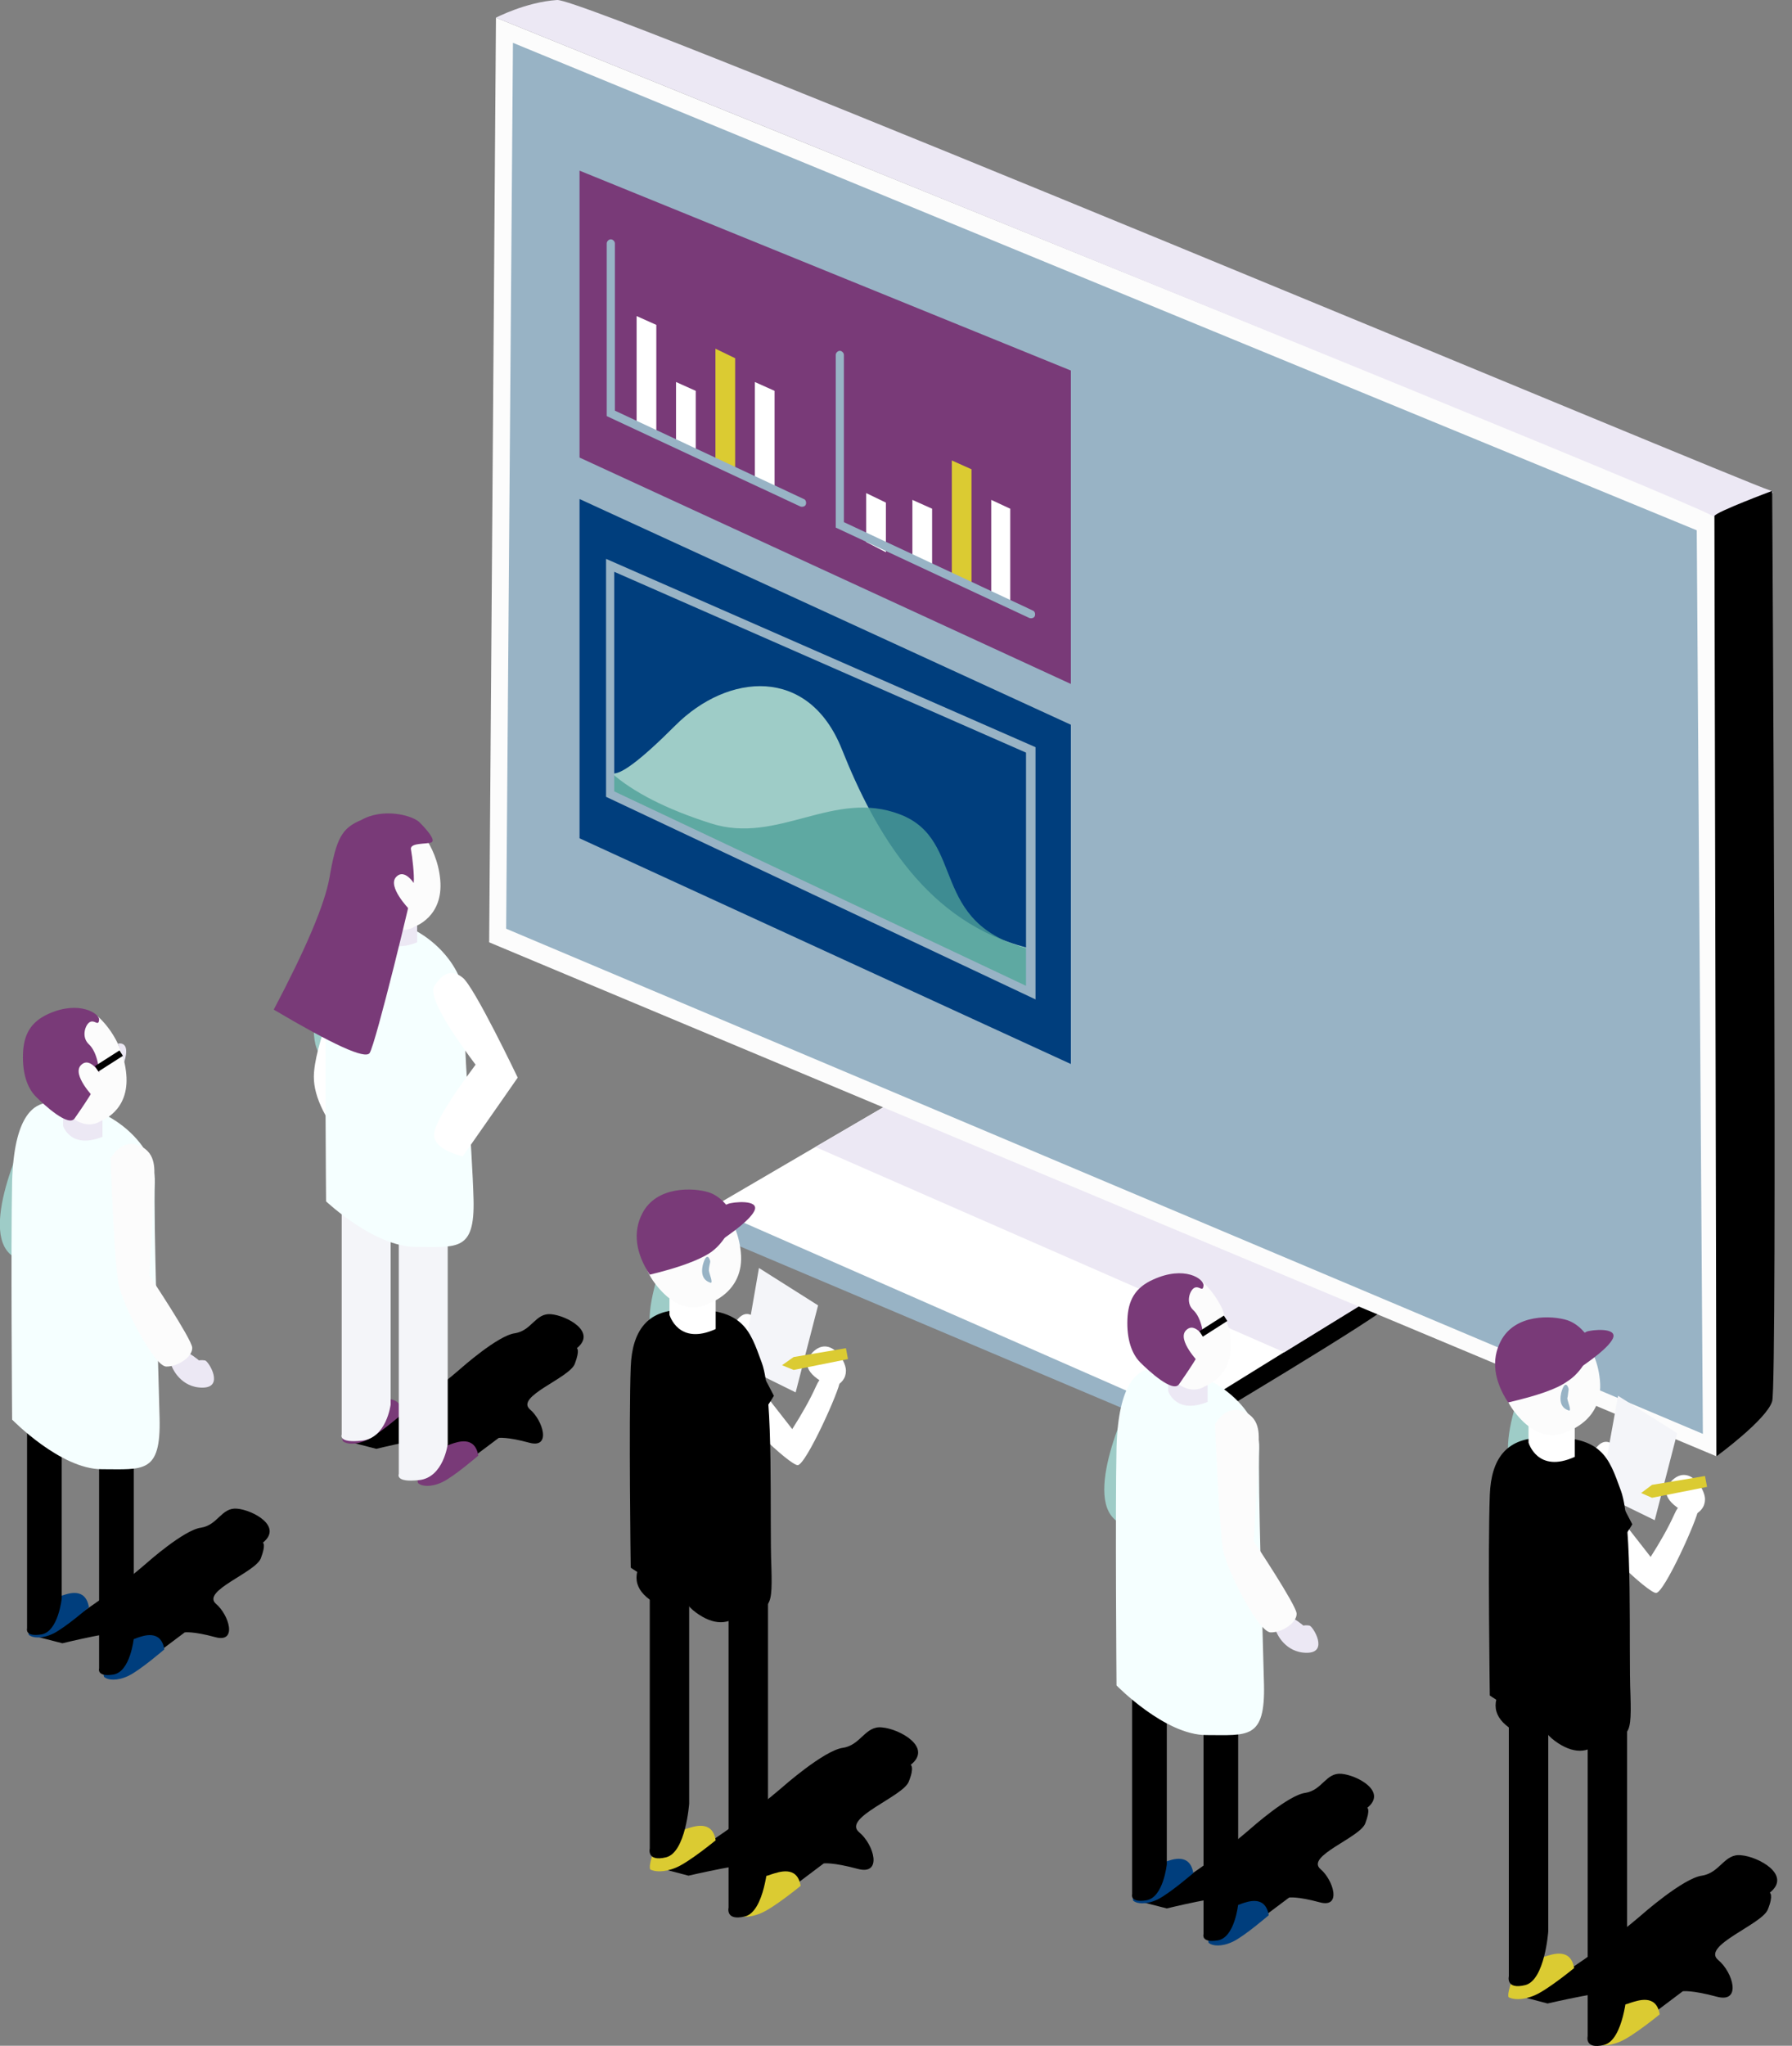 <?xml version="1.0" encoding="utf-8"?>
<!-- Generator: Adobe Illustrator 22.1.0, SVG Export Plug-In . SVG Version: 6.00 Build 0)  -->
<svg version="1.1" id="Layer_1" xmlns="http://www.w3.org/2000/svg" xmlns:xlink="http://www.w3.org/1999/xlink" x="0px" y="0px"
	 viewBox="0 0 263.7 300.9" style="enable-background:new 0 0 263.7 300.9;" xml:space="preserve">
<rect x="0" y="0" width="263.7" height="300.9" fill="#808080" stroke="none"/>
<style type="text/css">
	.st0{fill:#793A78;}
	.st1{fill:#98B3C5;}
	.st2{fill:#FCFCFC;}
	.st3{fill:#FFFFFF;}
	.st4{fill:#ECE8F4;}
	.st5{fill:#9ECCC7;}
	.st6{fill:#003E7D;}
	.st7{fill:#F5FFFF;}
	.st8{fill:none;stroke:#98B3C5;stroke-width:1.3;stroke-linecap:round;}
	.st9{fill:#4EA098;}
	.st10{fill:#DBCB32;}
	.st11{fill:#F4F5F9;}
	.st12{fill:#4EA098;fill-opacity:0.793;}
</style>
<title>product kv</title>
<desc>Created with Sketch.</desc>
<g id="product-kv" transform="translate(373, 2820)">
	<g id="Group-35">
		<ellipse id="Oval-2" class="st0" cx="-309.7" cy="-2692.4" rx="1" ry="1"/>
		<g id="Group-28" transform="translate(33.783, 0)">
			<path id="Fill-27_1_" class="st1" d="M-345.9-2683.4"/>
			<path id="Fill-29_2_" class="st2" d="M-345.9-2691.9"/>
			<line id="Fill-42_1_" x1="-346.3" y1="-2683.4" x2="-346.3" y2="-2691.9"/>
			<g id="Group-7_1_" transform="translate(284.743, 221.067)">
				<line id="Stroke-229_2_" x1="-684.4" y1="-2879.7" x2="-685.4" y2="-2879.7"/>
				<path id="Stroke-115_2_" d="M-630.2-2913h-1"/>
				<line id="Stroke-237_2_" x1="-639.7" y1="-2903.9" x2="-640.6" y2="-2903.9"/>
			</g>
			<path id="Fill-193" class="st3" d="M-302.2-2642.3c-0.9,1.4,66.1,29.3,69.5,30.4c3.4,1.1,30.2-18.7,30.2-18.7l-70.1-29
				L-302.2-2642.3z"/>
			<polygon id="Fill-195" class="st1" points="-302.2,-2638.5 -302.2,-2642.3 -232.7,-2611.8 -232.7,-2609.1 			"/>
			<g id="Group-4_1_" transform="translate(370.648, 208.452)">
				<line id="Path-7_3_" x1="-723" y1="-2900.5" x2="-724" y2="-2900.5"/>
				<line id="Path-7_2_" x1="-730.9" y1="-2907.2" x2="-731.9" y2="-2907.2"/>
				<path id="Stroke-121_1_" d="M-714.7-2897.4h-1"/>
			</g>
			<path id="Fill-197" d="M-232.7-2609.1c0,0,30.2-17.9,30.8-19.3s-0.6-2.2-0.6-2.2l-30.2,18.7V-2609.1z"/>
			<polygon id="Fill-199" class="st4" points="-286.8,-2651.3 -275.3,-2658 -202.5,-2630.5 -217.8,-2621.1 			"/>
			<polyline id="Fill-201_1_" class="st2" points="-333.8,-2817.4 -154.2,-2744.6 -154.2,-2605.8 -334.8,-2681.4 			"/>
			<polyline id="Fill-203_1_" class="st1" points="-331.3,-2813.7 -157.1,-2742 -156.2,-2609.1 -332.3,-2683.4 			"/>
			<path id="Fill-205" class="st4" d="M-333.8-2817.4c0,0,4.4-2.3,9-2.6s175.4,71.3,178.4,72.1c2.2,0.6-3.3,1.3-5.9,2.9
				c-1,0.6-1.8,1-2.3,1C-154.6-2744.6-214.3-2769-333.8-2817.4z"/>
			<path id="Fill-207" d="M-154.2-2605.8c0,0,7.4-5.4,8.2-8.1c0.8-2.7,0-133.9,0-133.9s-8.3,3.1-8.5,3.7L-154.2-2605.8z"/>
			<path id="Fill-239" d="M-401.1-2579.2c7.5-3.5,15.9-10.9,15.9-10.9s5.5-4.9,8-5.2c2.5-0.4,3-3,5.3-2.8c2.3,0.2,6.8,2.6,3.8,5
				c0,0,0.5,0.2-0.3,2.3c-0.8,2.1-8.8,4.8-6.6,6.7c1.9,1.6,3.2,5.8-0.1,4.9c-3.3-0.9-4.5-0.7-4.5-0.7l-8.4,6.3l-3.9-1.2
				c0,0,4.9-4.6,3.9-5.1c-1-0.5-9.6,1.6-9.6,1.6L-401.1-2579.2z"/>
			<path id="Fill-241" class="st5" d="M-402.5-2654.3c0,0-7.7,15.2-2.5,19c5.2,3.8,6.2-4.1,6.2-4.1L-402.5-2654.3z"/>
			<path id="Fill-243" class="st6" d="M-399.1-2585c0,0,0.5,0.1,1.4-0.3c0.9-0.3,3.5-1.3,4,1.7c0,0-3.6,3.1-5.3,3.9
				c-1.7,0.8-3,0.6-3.5,0.2C-403-2579.8-401.5-2585.2-399.1-2585"/>
			<path id="Fill-245" class="st6" d="M-388-2578.8c0,0,0.5,0.1,1.4-0.3c0.9-0.3,3.5-1.3,4,1.7c0,0-3.6,3.1-5.3,3.9
				c-1.7,0.8-3,0.6-3.5,0.2C-392-2573.6-390.5-2579-388-2578.8"/>
			<path id="Fill-247" d="M-392.2-2608.4v33.8c0,0-0.4,1.3,2.1,0.9c2.5-0.4,3-5.3,3-5.3v-29.4H-392.2z"/>
			<path id="Fill-249" d="M-402.8-2614.3v33.8c0,0-0.4,1.3,2.1,0.9c2.5-0.4,3-5.3,3-5.3v-29.4H-402.8z"/>
			<path id="Fill-251" class="st4" d="M-381.4-2618.8c0,0,1.2,2.9,4.4,2.9c3.3,0,0.9-3.9,0.4-4c-0.6-0.1-0.9,0-0.9,0s-1.4-1.2-2-1.2
				S-382.1-2620-381.4-2618.8"/>
			<path id="Fill-253" class="st7" d="M-399.8-2657.8c-2,0.2-4.9,1.9-5.2,11.5c-0.2,9.6,0,35.1,0,35.1s7.1,7.3,13.2,7.3
				c6.1,0,8.7,0.7,8.5-7.5c-0.2-8.2-0.9-29-0.7-34.7C-383.8-2651.8-391.4-2658.5-399.8-2657.8"/>
			<path id="Fill-255" class="st2" d="M-390.5-2649.6c0,0,1.5-3,4.2-1.9c2.7,1.1,2.2,3.9,2.2,5.3c0,1.4-0.7,13.8-0.7,13.8
				s6.2,9.3,6.3,10.6c0.1,1.3-2,2.8-3.8,2.8c-1.8,0-6.3-8.8-7-12C-390-2634-390.5-2649.6-390.5-2649.6"/>
			<path id="Fill-257" class="st4" d="M-397.5-2657.5v3.1c0,0,1.1,3.5,5.8,1.6v-4.1L-397.5-2657.5z"/>
			<path id="Fill-259" class="st2" d="M-392.4-2670.5c0,0,3.7,3,4.2,8.5c0.5,5.5-3.8,6.9-3.8,6.9s-2.9,2.2-6.1-2.8
				C-401.3-2663-397.8-2672.9-392.4-2670.5"/>
			<path id="Fill-261" class="st0" d="M-399.6-2670.9c-2.7,1.2-3.7,3.1-3.8,5.9c-0.1,2.8,0.6,5,1.9,6.3c1.3,1.3,4.8,4.5,5.7,3.2
				c0.9-1.3,3.5-5,3.6-6.1c0.1-1.1-0.3-3.7-1.5-4.8c-1.2-1.1-0.5-3,0.2-3.3c0.7-0.3,1.2,0.7,1.3-0.3
				C-392.1-2670.9-395.1-2672.9-399.6-2670.9"/>
			<path id="Fill-263" class="st2" d="M-391.9-2661.8c0,0-1.6-3-3-1.5c-1.3,1.4,1.9,4.7,1.9,4.7L-391.9-2661.8z"/>
			<path id="Fill-265" class="st4" d="M-389.4-2666.5c0,0,1.9-0.5,0.9,2.7L-389.4-2666.5z"/>
			<polygon id="Stroke-267" points="-389.2,-2665.5 -388.7,-2664.7 -392.3,-2662.4 -392.8,-2663.2 			"/>
			<g id="Group-33" transform="translate(498.058, 181.487)">
				<path id="Path-21" class="st1" d="M-735.5-2928.2l56.3,36.7v48.7l-56.3-39.4V-2928.2z M-734.3-2925.8v43l53.8,37.7v-45.6
					L-734.3-2925.8z"/>
				<path id="Path-21_1_" class="st1" d="M-735.5-2914.3l56.3,13.2v18.3l-56.3-14.2V-2914.3z"/>
				<path id="Path-21_2_" class="st1" d="M-734.3-2908.5v41.5l53.8,36.3v-44L-734.3-2908.5z"/>
				<path id="Path-21_3_" class="st1" d="M-680.9-2884.9l-54.3,17.2l-0.2-15.3l55.5-16.4L-680.9-2884.9z M-681.3-2897.6l-52.9,15.7
					l0.2,12.6l51.9-16.5L-681.3-2897.6z"/>
				<path id="Path-21_4_" class="st1" d="M-680.9-2865l-55,12l0-9.7l56.2-16.5L-680.9-2865z M-681.1-2877.6l-53.5,15.7l0,7.2
					l52.6-11.4L-681.1-2877.6z"/>
				<path id="Path-21_5_" class="st1" d="M-735.5-2913.6l56.3,30.8v43.8l-56.3-35.9V-2913.6z M-734.3-2911.5v35.9l53.8,34.3v-40.8
					L-734.3-2911.5z"/>
			</g>
			<polygon id="Path-21_7_" class="st8" points="-317,-2736.8 -317,-2703.2 -255.1,-2674 -255.1,-2709.7 			"/>
			<line id="Fill-300_1_" class="st9" x1="-153.8" y1="-2667.8" x2="-160.4" y2="-2674.9"/>
			<polygon id="Fill-312" class="st0" points="-249.2,-2765.5 -321.5,-2794.9 -321.5,-2752.7 -249.2,-2719.4 			"/>
			<polygon id="Fill-312_1_" class="st6" points="-249.2,-2713.4 -321.5,-2746.6 -321.5,-2696.7 -249.2,-2663.5 			"/>
			<g id="Group-30" transform="translate(427.597, 156.388)">
				<polygon id="Fill-269" class="st3" points="-740.7,-2913.8 -740.7,-2929.9 -737.8,-2928.6 -737.8,-2912.3 				"/>
				<polygon id="Fill-271" class="st3" points="-734.9,-2911.2 -734.9,-2920.2 -732,-2918.9 -732,-2909.6 				"/>
				<polygon id="Fill-273" class="st10" points="-729.1,-2907.9 -729.1,-2925.1 -726.2,-2923.7 -726.2,-2906.7 				"/>
				<polygon id="Fill-275" class="st3" points="-723.3,-2905.4 -723.3,-2920.2 -720.4,-2918.9 -720.4,-2904.8 				"/>
			</g>
			<g id="Group-30_1_" transform="translate(461.38, 177.626)">
				<polygon id="Fill-269_1_" class="st3" points="-740.7,-2917.9 -740.7,-2925.1 -737.8,-2923.7 -737.8,-2916.4 				"/>
				<polygon id="Fill-271_1_" class="st3" points="-733.9,-2915 -733.9,-2924.1 -731,-2922.8 -731,-2913.5 				"/>
				<polygon id="Fill-273_1_" class="st10" points="-728.1,-2913.1 -728.1,-2929.9 -725.2,-2928.6 -725.2,-2911.6 				"/>
				<polygon id="Fill-275_1_" class="st3" points="-722.3,-2910.2 -722.3,-2924.1 -719.5,-2922.8 -719.5,-2908.7 				"/>
			</g>
			<path id="Fill-316" class="st5" d="M-306.9-2640.1c0,0-7.7,15.2-2.5,19c5.2,3.8,6.2-4.1,6.2-4.1L-306.9-2640.1z"/>
			<path id="Fill-344" d="M-354.9-2607.8c7.5-3.5,15.9-10.9,15.9-10.9s5.5-4.9,8-5.2c2.5-0.4,3-3,5.3-2.8c2.3,0.2,6.8,2.6,3.8,5
				c0,0,0.5,0.2-0.3,2.3c-0.8,2.1-8.8,4.8-6.6,6.7c1.9,1.6,3.2,5.8-0.1,4.9c-3.3-0.9-4.5-0.7-4.5-0.7l-8.4,6.3l-3.9-1.2
				c0,0,4.9-4.6,3.9-5.1c-1-0.5-9.6,1.6-9.6,1.6L-354.9-2607.8z"/>
			<path id="Fill-346" class="st5" d="M-356.3-2682.9c0,0-7.7,15.2-2.5,19c5.2,3.8,6.2-4.1,6.2-4.1L-356.3-2682.9z"/>
			<path id="Fill-348" class="st0" d="M-352.9-2613.5c0,0,0.5,0.1,1.4-0.3c0.9-0.3,3.5-1.3,4,1.7c0,0-3.6,3.1-5.3,3.9
				s-3,0.6-3.5,0.2C-356.8-2608.4-355.3-2613.7-352.9-2613.5"/>
			<path id="Fill-350" class="st0" d="M-341.8-2607.3c0,0,0.5,0.1,1.4-0.3c0.9-0.3,3.5-1.3,4,1.7c0,0-3.6,3.1-5.3,3.9
				c-1.7,0.8-3,0.6-3.5,0.2C-345.8-2602.2-344.2-2607.5-341.8-2607.3"/>
			<path id="Fill-352" class="st11" d="M-348.1-2637v33.8c0,0-0.6,1.3,3,0.9c3.6-0.4,4.2-5.3,4.2-5.3v-29.4H-348.1z"/>
			<path id="Fill-354" class="st11" d="M-356.5-2642.8v33.8c0,0-0.6,1.3,3,0.9c3.6-0.4,4.2-5.3,4.2-5.3v-29.4H-356.5z"/>
			<path id="Path-5" class="st3" d="M-351.8-2675.8c-0.9-1.8-2-2.7-3.4-1.3c-1.4,1.3-5.4,11.1-5.4,15.5c0,3,1.8,6.6,5.4,10.8
				c2.3-0.8,3.4-1.8,3.4-3.2s-1.7-4.8-5-10.3C-352.9-2670.8-351.2-2674.6-351.8-2675.8z"/>
			<path id="Fill-358" class="st7" d="M-355-2685.5c-2,0.2-3.5,0.9-3.8,9.8c-0.2,8.9,0,32.4,0,32.4s7.1,6.7,13.2,6.7
				c6.1,0,8.7,0.7,8.5-7c-0.2-7.6-1.6-24.1-1.4-29.3c0.2-5.2-6.5-12.6-15-12L-355-2685.5z"/>
			<path id="Fill-362" class="st4" d="M-351.2-2686.1v3.1c0,0,1.1,3.5,5.8,1.6v-4.1L-351.2-2686.1z"/>
			<path id="Fill-364" class="st2" d="M-346.2-2699.1c0,0,3.7,3,4.2,8.5c0.5,5.5-3.8,6.9-3.8,6.9s-2.9,2.2-6.1-2.8
				C-355.1-2691.6-351.6-2701.5-346.2-2699.1"/>
			<path id="Fill-366" class="st0" d="M-358.3-2690.9c-0.7,3.9-3.4,10.3-8.2,19.4c8.8,5.2,13.4,7.3,14.1,6.4
				c0.9-1.3,6.4-24,6.5-25.1c0.1-1.1-0.2-3.7-0.4-4.8c-0.3-1.1,2.3-0.8,3-1.1c0.7-0.3-0.7-1.9-1.8-3c-1.1-1-5.3-2.1-8.5-0.3
				C-356.5-2698.2-357.3-2696.7-358.3-2690.9z"/>
			<path id="Fill-368" class="st2" d="M-345.5-2689.5c0,0-1.6-3-3-1.5c-1.3,1.4,1.9,4.7,1.9,4.7L-345.5-2689.5z"/>
			<path id="Fill-436_1_" class="st10" d="M-143.1-2681l-0.5-0.7"/>
			<path id="Path-5_1_" class="st3" d="M-342.9-2674.9c1.1-1.8,2.5-2.7,4.2-1.3c1.7,1.3,8.1,14.7,8.1,14.7s-2.7,3.9-8.1,11.6
				c-2.8-0.8-4.2-1.8-4.2-3.2s2-4.8,6.1-10.3C-341.6-2669.8-343.6-2673.7-342.9-2674.9z"/>
			<path id="Path-17" class="st3" d="M-296.1-2622.6c0.8-0.4,1.3-1,1.3-1.7c0-1.1-1.6-3.6-3.3-1.8
				C-299.2-2625-298.5-2623.8-296.1-2622.6z"/>
			<path id="Path-16" class="st3" d="M-294.5-2615.3c-0.7,1.8-1.6,2.7-2.8,2.7c-1.8,0,6.7,8.1,7.9,8.1s6.2-11.1,6.2-12.3
				s-2.2-2.3-3.5,0.7c-0.9,2-2.1,4.1-3.5,6.3L-294.5-2615.3z"/>
			<path id="Path-17_1_" class="st3" d="M-284.2-2615.9c1.3-0.6,1.9-1.4,1.9-2.5c0-1.6-2.4-5.2-4.9-2.7
				C-288.9-2619.3-287.9-2617.6-284.2-2615.9z"/>
			<polygon id="Path-19" class="st11" points="-297.6,-2619.1 -295.1,-2633.5 -286.4,-2628 -289.7,-2615.2 			"/>
			<path id="Path-18" d="M-302.1-2621c1.3-1.5,2.5-2.2,3.4-2.2s2.9,2.8,5.8,8.5c-1.9,3.2-3.6,4.7-5.1,4.7
				C-299.5-2609.9-300.8-2613.6-302.1-2621z"/>
			<polygon id="Path-20" class="st10" points="-282.3,-2621.7 -290,-2620.4 -291.7,-2619.2 -290,-2618.5 -282,-2620.1 			"/>
			<g id="Group-29" transform="translate(426.631, 284.781)">
				<path id="Fill-314" d="M-735.9-2829.9c8.3-3.9,17.6-12,17.6-12s6.1-5.4,8.9-5.8c2.7-0.4,3.3-3.3,5.8-3c2.5,0.2,7.5,2.9,4.2,5.5
					c0,0,0.6,0.3-0.3,2.5s-9.8,5.3-7.3,7.4c2.2,1.8,3.5,6.4-0.2,5.4c-3.7-1-5-0.8-5-0.8l-9.3,7l-4.3-1.3c0,0,5.4-5.1,4.3-5.6
					c-1.1-0.5-10.6,1.7-10.6,1.7L-735.9-2829.9z"/>
				<path id="Fill-318" class="st10" d="M-733.9-2835.5c0,0,0.5,0.1,1.5-0.3c1-0.3,3.8-1.4,4.3,1.7c0,0-3.9,3.2-5.8,4
					c-1.9,0.8-3.2,0.6-3.8,0.3C-738.2-2830.2-736.6-2835.7-733.9-2835.5"/>
				<path id="Fill-320" class="st10" d="M-721.4-2828.8c0,0,0.5,0.1,1.5-0.3c1-0.3,3.8-1.4,4.3,1.7c0,0-3.9,3.2-5.8,4
					c-1.9,0.8-3.2,0.6-3.8,0.2C-725.7-2823.4-724-2829-721.4-2828.8"/>
				<path id="Fill-322" d="M-726.2-2874.9v50.7c0,0-0.5,2,2.4,1.3c2.9-0.7,3.4-7.9,3.4-7.9v-44.1H-726.2z"/>
				<path id="Fill-324" d="M-737.8-2883.6v50.7c0,0-0.5,2,2.4,1.3c2.9-0.7,3.4-7.9,3.4-7.9v-44.1H-737.8z"/>
				<path id="Fill-328" d="M-740.6-2903.7c-0.3,8.1,0,29.5,0,29.5s8.8,6.1,14.6,6.1c5.8,0,6.3,0.8,6.1-6.1
					c-0.3-6.9,0.4-25.2-1.4-30.1c-1.8-4.9-2.7-8.4-12.1-7.8C-738-2912-740.4-2909.2-740.6-2903.7z"/>
				<path id="Fill-332" class="st3" d="M-734.9-2915.4v4c0,0,1.3,4.6,6.8,2.1v-5.3L-734.9-2915.4z"/>
				<path id="Fill-334" class="st2" d="M-729.4-2928.9c0.5,0.5,4.4,2.3,5,8.3c0.6,6-4.9,7.6-4.9,7.6s-3.7,2.4-7.8-3.1
					c-3.2-4.3-1.8-9.7,2.5-11.6c1.2-0.5,1.9-1.3,3.4-0.8L-729.4-2928.9z"/>
				<path id="Path-15" d="M-737.8-2876.8c-2.6,3-2.6,5.4,0,7.3c2.6,1.9,4.9,1.9,6.7,0l-0.7-7.3H-737.8z"/>
				<path id="Path-15_1_" d="M-731-2874.9c-2.6,3-2.6,5.4,0,7.3c2.6,1.9,4.9,1.9,6.7,0l-0.7-7.3H-731z"/>
				<path id="Path-13" class="st0" d="M-737.8-2917.3c-2.1-3.2-2.5-6.3-1.1-9c2.1-4.1,7.6-3.8,9.8-3.1c1.5,0.5,2.8,1.8,3.8,3.7
					c-0.9,2.5-2.2,4.3-3.8,5.3S-733.6-2918.3-737.8-2917.3z"/>
				<path id="Fill-338" class="st1" d="M-728.9-2919.2c0-0.3-0.5-1.7-1.1,0.5c-0.3,1.4,0.1,2.3,1.2,2.6c0.3-0.1-0.2-1.2-0.3-1.8
					C-729.1-2918.3-729-2918.7-728.9-2919.2z"/>
				<path id="Path-14" class="st0" d="M-726.3-2927.7c0.7-0.3,4.7-0.7,3.9,1c-0.5,1.1-2.7,3-6.7,5.5c1.7-2.5,2.6-4.1,2.6-4.6
					s-0.3-1-0.8-1.4C-727.1-2927.3-726.8-2927.5-726.3-2927.7z"/>
			</g>
			<path id="Path-22" class="st5" d="M-316.8-2706.3c1.1,0.5,4.2-1.8,9.4-7c7.7-7.7,19.6-8.8,24.5,3.5s12.6,25.7,27.7,29.3
				c0,3.7-0.3,5.7-0.9,6l-60.7-28.3V-2706.3z"/>
			<path id="Path-22_1_" class="st12" d="M-316.8-2706.3c3.2,2.8,8,5.3,14.6,7.4c9.9,3.2,18.1-5.1,27.9-1.3
				c9.8,3.8,4,16.1,19.1,19.8c0,3.7-0.3,5.7-0.9,6l-60.7-28.3V-2706.3z"/>
			<path id="Path-21_8_" class="st1" d="M-288.5-2746.6c0.3,0.1,0.4,0.5,0.3,0.8c-0.1,0.3-0.5,0.4-0.8,0.3l-28.5-13.3v-25.4
				c0-0.3,0.3-0.6,0.6-0.6s0.6,0.3,0.6,0.6v24.6L-288.5-2746.6z"/>
			<path id="Path-21_9_" class="st1" d="M-317.6-2737.8l63.2,27.7v37.1l-63.2-29.8V-2737.8z M-316.4-2703.6l60.6,28.6v-34.3
				l-60.6-26.6V-2703.6z"/>
			<path id="Path-21_10_" class="st1" d="M-254.8-2730.2c0.3,0.1,0.4,0.5,0.3,0.8c-0.1,0.3-0.5,0.4-0.8,0.3l-28.5-13.3v-25.4
				c0-0.3,0.3-0.6,0.6-0.6s0.6,0.3,0.6,0.6v24.6L-254.8-2730.2z"/>
		</g>
	</g>
</g>
<line id="Stroke-229_1_" x1="169.6" y1="200.5" x2="168.7" y2="200.5"/>
<path id="Fill-239_1_" d="M168.2,279.8c7.5-3.5,15.9-10.9,15.9-10.9s5.5-4.9,8-5.2c2.5-0.4,3-3,5.3-2.8c2.3,0.2,6.8,2.6,3.8,5
	c0,0,0.5,0.2-0.3,2.3c-0.8,2.1-8.8,4.8-6.6,6.7c1.9,1.6,3.2,5.8-0.1,4.9c-3.3-0.9-4.5-0.7-4.5-0.7l-8.4,6.3l-3.9-1.2
	c0,0,4.9-4.6,3.9-5.1c-1-0.5-9.6,1.6-9.6,1.6L168.2,279.8z"/>
<path id="Fill-241_1_" class="st5" d="M166.8,204.7c0,0-7.7,15.2-2.5,19c5.2,3.8,6.2-4.1,6.2-4.1L166.8,204.7z"/>
<path id="Fill-243_1_" class="st6" d="M170.2,274.1c0,0,0.5,0.1,1.4-0.3c0.9-0.3,3.5-1.3,4,1.7c0,0-3.6,3.1-5.3,3.9
	c-1.7,0.8-3,0.6-3.5,0.2C166.3,279.3,167.8,273.9,170.2,274.1"/>
<path id="Fill-245_1_" class="st6" d="M181.3,280.3c0,0,0.5,0.1,1.4-0.3c0.9-0.3,3.5-1.3,4,1.7c0,0-3.6,3.1-5.3,3.9
	c-1.7,0.8-3,0.6-3.5,0.2C177.4,285.5,178.9,280.1,181.3,280.3"/>
<path id="Fill-247_1_" d="M177.1,250.7v33.8c0,0-0.4,1.3,2.1,0.9c2.5-0.4,3-5.3,3-5.3v-29.4H177.1z"/>
<path id="Fill-249_1_" d="M166.6,244.8v33.8c0,0-0.4,1.3,2.1,0.9c2.5-0.4,3-5.3,3-5.3v-29.4H166.6z"/>
<path id="Fill-251_1_" class="st4" d="M187.9,240.2c0,0,1.2,2.9,4.4,2.9c3.3,0,0.9-3.9,0.4-4s-0.9,0-0.9,0s-1.4-1.2-2-1.2
	S187.2,239.1,187.9,240.2"/>
<path id="Fill-253_1_" class="st7" d="M169.5,201.3c-2,0.2-4.9,1.9-5.2,11.5c-0.2,9.6,0,35.1,0,35.1s7.1,7.3,13.2,7.3
	c6.1,0,8.7,0.7,8.5-7.5c-0.2-8.2-0.9-29-0.7-34.7C185.5,207.3,178,200.6,169.5,201.3"/>
<path id="Fill-255_1_" class="st2" d="M178.8,209.5c0,0,1.5-3,4.2-1.9c2.7,1.1,2.2,3.9,2.2,5.3c0,1.4-0.7,13.8-0.7,13.8
	s6.2,9.3,6.3,10.6c0.1,1.3-2,2.8-3.8,2.8c-1.8,0-6.3-8.8-7-12C179.4,225,178.8,209.5,178.8,209.5"/>
<path id="Fill-257_1_" class="st4" d="M171.9,201.5v3.1c0,0,1.1,3.5,5.8,1.6v-4.1L171.9,201.5z"/>
<path id="Fill-259_1_" class="st2" d="M176.9,188.5c0,0,3.7,3,4.2,8.5c0.5,5.5-3.8,6.9-3.8,6.9s-2.9,2.2-6.1-2.8
	C168,196.1,171.5,186.1,176.9,188.5"/>
<path id="Fill-261_1_" class="st0" d="M169.7,188.2c-2.7,1.2-3.7,3.1-3.8,5.9c-0.1,2.8,0.6,5,1.9,6.3c1.3,1.3,4.8,4.5,5.7,3.2
	c0.9-1.3,3.5-5,3.6-6.1c0.1-1.1-0.3-3.7-1.5-4.8c-1.2-1.1-0.5-3,0.2-3.3c0.7-0.3,1.2,0.7,1.3-0.3
	C177.2,188.1,174.3,186.1,169.7,188.2"/>
<path id="Fill-263_1_" class="st2" d="M177.5,197.2c0,0-1.6-3-3-1.5c-1.3,1.4,1.9,4.7,1.9,4.7L177.5,197.2z"/>
<path id="Fill-265_1_" class="st4" d="M179.9,192.6c0,0,1.9-0.5,0.9,2.7L179.9,192.6z"/>
<polygon id="Stroke-267_1_" points="180.1,193.5 180.6,194.3 177,196.6 176.5,195.8 "/>
<line id="Fill-195_1_" class="st1" x1="230.9" y1="200.3" x2="231" y2="196.5"/>
<path id="Fill-316_1_" class="st5" d="M226.2,198.7c0,0-7.7,15.2-2.5,19c5.2,3.8,6.2-4.1,6.2-4.1L226.2,198.7z"/>
<path id="Path-17_3_" class="st3" d="M237.1,216.2c0.8-0.4,1.3-1,1.3-1.7c0-1.1-1.6-3.6-3.3-1.8C233.9,213.8,234.6,215,237.1,216.2z
	"/>
<path id="Path-16_1_" class="st3" d="M238.6,223.5c-0.7,1.8-1.6,2.7-2.8,2.7c-1.8,0,6.7,8.1,7.9,8.1s6.2-11.1,6.2-12.3
	s-2.2-2.3-3.5,0.7c-0.9,2-2.1,4.1-3.5,6.3L238.6,223.5z"/>
<path id="Path-17_2_" class="st3" d="M249,223c1.3-0.6,1.9-1.4,1.9-2.5c0-1.6-2.4-5.2-4.9-2.7C244.3,219.5,245.3,221.2,249,223z"/>
<polygon id="Path-19_1_" class="st11" points="235.5,219.7 238.1,205.3 246.8,210.8 243.5,223.6 "/>
<path id="Path-18_1_" d="M231,217.9c1.3-1.5,2.5-2.2,3.4-2.2s2.9,2.8,5.8,8.5c-1.9,3.2-3.6,4.7-5.1,4.7
	C233.7,228.9,232.3,225.2,231,217.9z"/>
<polygon id="Path-20_1_" class="st10" points="250.9,217.1 243.1,218.4 241.5,219.6 243.1,220.3 251.2,218.7 "/>
<g id="Group-29_1_" transform="translate(426.631, 284.781)">
	<path id="Fill-314_1_" d="M-202.7,8.9c8.3-3.9,17.6-12,17.6-12s6.1-5.4,8.9-5.8c2.7-0.4,3.3-3.3,5.8-3c2.5,0.2,7.5,2.9,4.2,5.5
		c0,0,0.6,0.3-0.3,2.5s-9.8,5.3-7.3,7.4c2.2,1.8,3.5,6.4-0.2,5.4c-3.7-1-5-0.8-5-0.8l-9.3,7l-4.3-1.3c0,0,5.4-5.1,4.3-5.6
		c-1.1-0.5-10.6,1.7-10.6,1.7L-202.7,8.9z"/>
	<path id="Fill-318_1_" class="st10" d="M-200.8,3.3c0,0,0.5,0.1,1.5-0.3c1-0.3,3.8-1.4,4.3,1.7c0,0-3.9,3.2-5.8,4
		c-1.9,0.8-3.2,0.6-3.8,0.3C-205.1,8.7-203.4,3.1-200.8,3.3"/>
	<path id="Fill-320_1_" class="st10" d="M-188.2,10.1c0,0,0.5,0.1,1.5-0.3c1-0.3,3.8-1.4,4.3,1.7c0,0-3.9,3.2-5.8,4
		c-1.9,0.8-3.2,0.6-3.8,0.3C-192.5,15.4-190.9,9.8-188.2,10.1"/>
	<path id="Fill-322_1_" d="M-193-36v50.7c0,0-0.5,2,2.4,1.3c2.9-0.7,3.4-7.9,3.4-7.9V-36H-193z"/>
	<path id="Fill-324_1_" d="M-204.6-44.7V5.9c0,0-0.5,2,2.4,1.3c2.9-0.7,3.4-7.9,3.4-7.9v-44.1H-204.6z"/>
	<path id="Fill-328_1_" d="M-207.4-64.9c-0.3,8.1,0,29.5,0,29.5s8.8,6.1,14.6,6.1c5.8,0,6.3,0.8,6.1-6.1c-0.3-6.9,0.4-25.2-1.4-30.1
		s-2.7-8.4-12.1-7.8C-204.9-73.1-207.2-70.3-207.4-64.9z"/>
	<path id="Fill-332_1_" class="st3" d="M-201.7-76.6v4c0,0,1.3,4.6,6.8,2.1v-5.3L-201.7-76.6z"/>
	<path id="Fill-334_1_" class="st2" d="M-196.2-90.1c0.5,0.5,4.4,2.3,5,8.3c0.6,6-4.9,7.6-4.9,7.6s-3.7,2.4-7.8-3.1
		c-3.2-4.3-1.8-9.7,2.5-11.6c1.2-0.5,1.9-1.3,3.4-0.8L-196.2-90.1z"/>
	<path id="Path-15_3_" d="M-204.6-38c-2.6,3-2.6,5.4,0,7.3c2.6,1.9,4.9,1.9,6.7,0l-0.7-7.3H-204.6z"/>
	<path id="Path-15_2_" d="M-197.8-36c-2.6,3-2.6,5.4,0,7.3c2.6,1.9,4.9,1.9,6.7,0l-0.7-7.3H-197.8z"/>
	<path id="Path-13_1_" class="st0" d="M-204.7-78.5c-2.1-3.2-2.5-6.3-1.1-9c2.1-4.1,7.6-3.8,9.8-3.1c1.5,0.5,2.8,1.8,3.8,3.7
		c-0.9,2.5-2.2,4.3-3.8,5.3C-197.5-80.5-200.4-79.5-204.7-78.5z"/>
	<path id="Fill-338_1_" class="st1" d="M-195.8-80.4c0-0.3-0.5-1.7-1.1,0.5c-0.3,1.4,0.1,2.3,1.2,2.6c0.3-0.1-0.2-1.2-0.3-1.8
		C-195.9-79.4-195.9-79.8-195.8-80.4z"/>
	<path id="Path-14_1_" class="st0" d="M-193.2-88.9c0.7-0.3,4.7-0.7,3.9,1c-0.5,1.1-2.7,3-6.7,5.5c1.7-2.5,2.6-4.1,2.6-4.6
		c0-0.6-0.3-1-0.8-1.4C-194-88.5-193.6-88.6-193.2-88.9z"/>
</g>
</svg>
